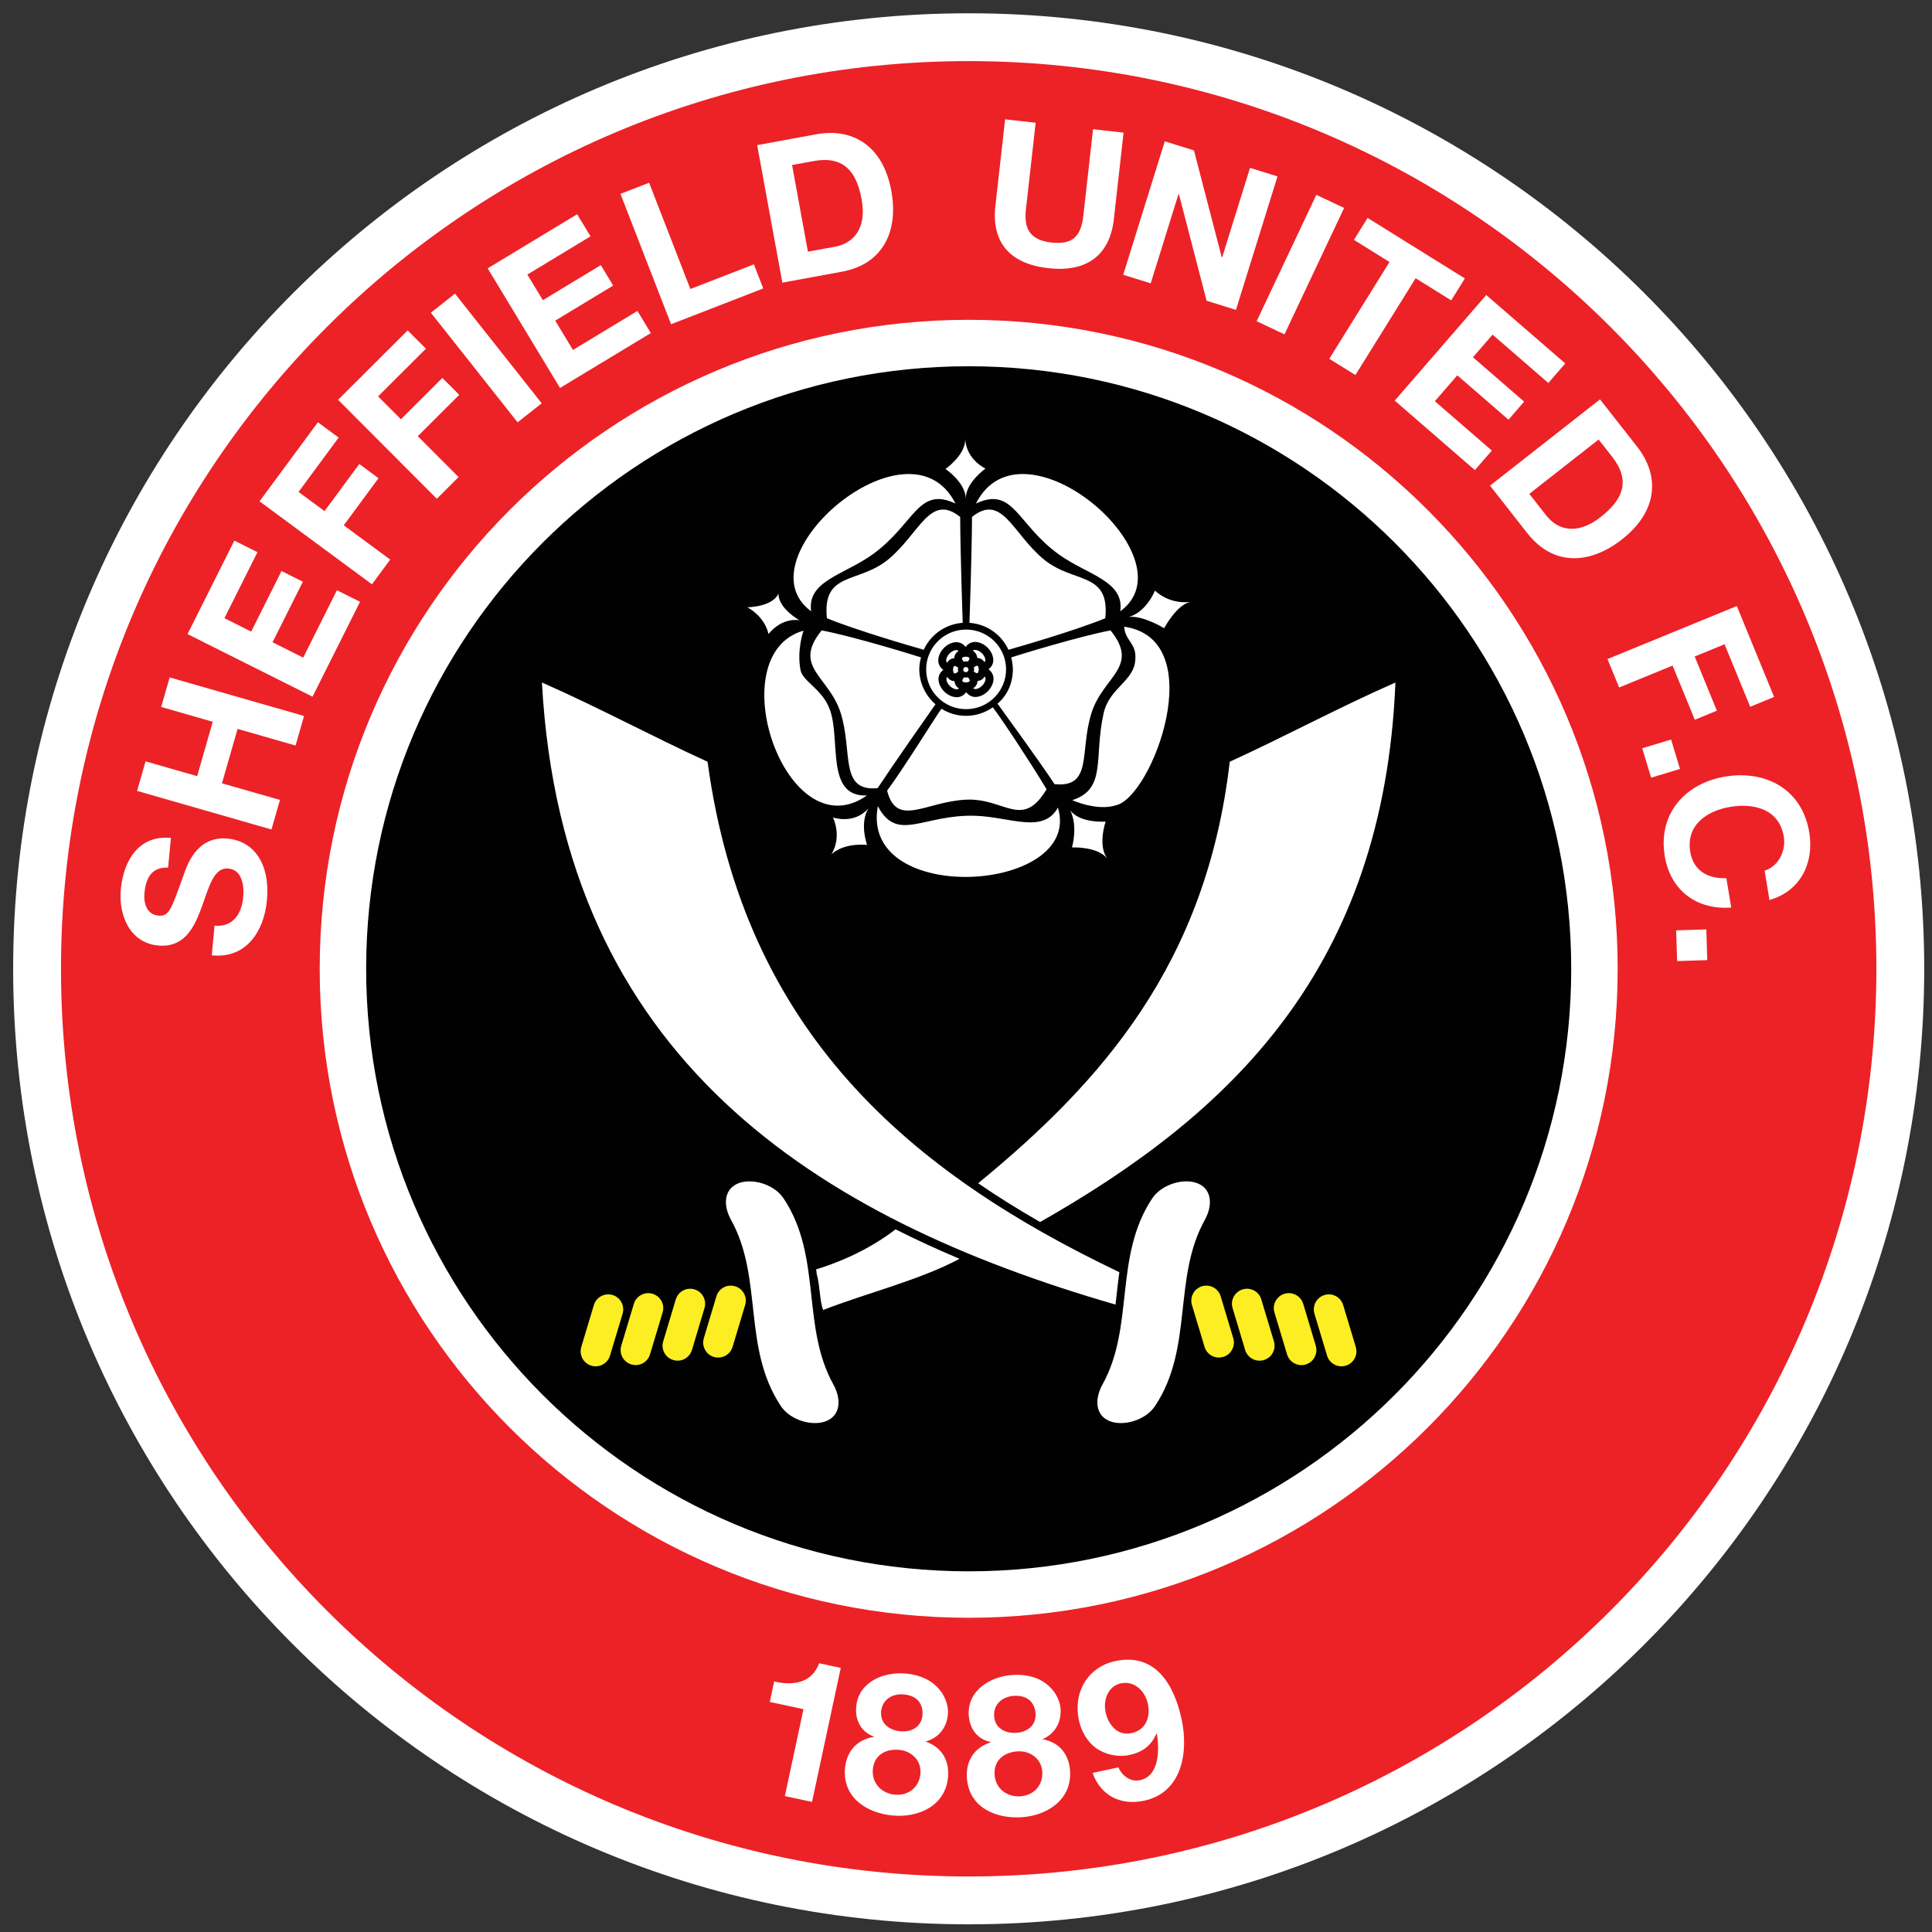 <svg width="73" height="73" viewBox="0 0 73 73" fill="none" xmlns="http://www.w3.org/2000/svg">
<rect x="0" y="0" width="73" height="73" fill="#333333" stroke="none"/>
<g clip-path="url(#clip0_937_2194)">
<path d="M72.706 36.606C72.706 56.545 56.541 72.71 36.602 72.71C16.662 72.71 0.497 56.545 0.497 36.606C0.497 16.666 16.662 0.502 36.601 0.502C56.541 0.502 72.706 16.666 72.706 36.606Z" fill="white"/>
<path d="M70.898 36.606C70.898 55.546 55.543 70.902 36.602 70.902C17.66 70.902 2.305 55.546 2.305 36.606C2.305 17.665 17.66 2.309 36.601 2.309C55.543 2.309 70.898 17.665 70.898 36.606Z" fill="#EC2227"/>
<path d="M61.123 36.606C61.123 50.149 50.144 61.127 36.602 61.127C23.058 61.127 12.08 50.149 12.08 36.606C12.08 23.063 23.058 12.084 36.602 12.084C50.144 12.084 61.123 23.063 61.123 36.606Z" fill="white"/>
<path d="M36.602 59.372C49.175 59.372 59.368 49.179 59.368 36.606C59.368 24.032 49.175 13.839 36.602 13.839C24.028 13.839 13.835 24.032 13.835 36.606C13.835 49.179 24.028 59.372 36.602 59.372Z" fill="#010101"/>
<path d="M35.571 26.78C35.204 27.306 34.185 28.975 33.519 29.875C33.883 31.295 34.981 30.28 36.515 30.215C37.97 30.152 38.623 31.355 39.545 29.823C38.942 28.819 37.872 27.196 37.513 26.724C37.232 26.924 36.889 27.044 36.519 27.047C36.171 27.052 35.847 26.951 35.571 26.78Z" fill="white"/>
<path d="M36.374 23.533L36.375 23.532C36.375 23.532 36.284 20.871 36.28 19.532C35.137 18.615 34.743 20.173 33.555 21.144C32.427 22.064 31.064 21.583 31.244 23.36C32.362 23.818 34.404 24.41 34.903 24.552C35.163 23.983 35.716 23.581 36.374 23.533Z" fill="white"/>
<path d="M34.8 24.84C34.407 24.715 32.275 24.057 31.046 23.819C29.922 25.207 31.328 25.55 31.765 26.94C32.228 28.403 31.703 29.924 33.161 29.779C33.795 28.821 35.015 27.083 35.347 26.611C34.981 26.293 34.742 25.83 34.735 25.305C34.734 25.143 34.761 24.989 34.8 24.84Z" fill="white"/>
<path d="M36.632 23.534C37.291 23.581 37.844 23.983 38.104 24.552C38.602 24.41 40.643 23.818 41.763 23.361C41.943 21.584 40.579 22.064 39.451 21.145C38.263 20.174 37.869 18.615 36.727 19.532C36.723 20.871 36.631 23.533 36.631 23.533L36.632 23.534Z" fill="white"/>
<path d="M38.206 24.84C38.245 24.989 38.272 25.143 38.271 25.306C38.264 25.83 38.059 26.269 37.692 26.588C38.025 27.059 39.212 28.671 39.846 29.629C41.303 29.773 40.778 28.403 41.242 26.94C41.678 25.55 43.085 25.207 41.96 23.819C40.73 24.057 38.599 24.716 38.206 24.84Z" fill="white"/>
<path d="M30.366 23.827C30.349 23.841 30.102 24.582 30.249 25.325C30.331 25.748 31.075 26.04 31.355 26.808C31.778 27.967 31.181 30.12 32.757 30.057C29.704 32.199 27.153 24.73 30.366 23.827Z" fill="white"/>
<path d="M42.478 23.679C45.772 24.162 43.53 30.129 42.165 30.427C41.626 30.602 40.928 30.412 40.515 30.235C41.826 29.803 41.322 28.657 41.699 26.954C41.919 25.97 42.876 25.735 42.899 24.898C42.944 24.302 42.502 24.202 42.478 23.679Z" fill="white"/>
<path d="M33.169 30.46C33.902 31.858 34.88 30.763 36.848 30.824C38.166 30.865 39.418 31.524 39.973 30.513C40.945 33.749 32.463 34.277 33.169 30.46Z" fill="white"/>
<path d="M36.102 19.026C34.672 18.355 34.557 19.819 32.952 20.961C31.879 21.725 30.481 21.958 30.65 23.098C27.92 21.108 34.356 15.558 36.102 19.026Z" fill="white"/>
<path d="M36.876 19.026C38.306 18.355 38.421 19.819 40.026 20.961C41.099 21.725 42.496 21.958 42.328 23.098C45.058 21.108 38.622 15.558 36.876 19.026Z" fill="white"/>
<path d="M37.238 17.703C37.238 17.703 36.476 18.241 36.496 18.838C36.465 18.21 35.724 17.721 35.724 17.721C35.724 17.721 36.496 17.18 36.468 16.588C36.525 17.392 37.238 17.703 37.238 17.703Z" fill="white"/>
<path d="M43.987 23.737C43.987 23.737 43.21 23.259 42.662 23.308C43.328 23.114 43.64 22.315 43.64 22.315C43.64 22.315 44.14 22.838 44.967 22.744C44.448 22.863 43.987 23.737 43.987 23.737Z" fill="white"/>
<path d="M40.505 32.021C40.505 32.021 40.74 31.223 40.438 30.62C40.82 31.121 41.776 31.043 41.776 31.043C41.776 31.043 41.461 31.957 41.844 32.446C41.462 31.968 40.505 32.021 40.505 32.021Z" fill="white"/>
<path d="M31.473 30.887C31.473 30.887 32.273 31.169 32.816 30.541C32.462 31.116 32.763 31.926 32.763 31.926C32.763 31.926 31.94 31.817 31.419 32.272C31.828 31.591 31.473 30.887 31.473 30.887Z" fill="white"/>
<path d="M29.415 22.43C29.408 22.998 30.211 23.437 30.211 23.437C30.211 23.437 29.583 23.294 29.037 23.955C28.88 23.263 28.236 22.946 28.236 22.946C28.236 22.946 29.181 22.939 29.415 22.43Z" fill="white"/>
<path d="M38.014 25.273C38.024 26.103 37.357 26.786 36.523 26.795C35.689 26.806 35.004 26.141 34.995 25.31C34.985 24.48 35.652 23.799 36.485 23.788C37.319 23.778 38.003 24.443 38.014 25.273Z" fill="white"/>
<path d="M36.506 26.152C36.422 26.273 36.294 26.344 36.15 26.344C35.808 26.34 35.472 26.012 35.46 25.669C35.457 25.526 35.526 25.396 35.644 25.309C35.524 25.227 35.452 25.099 35.452 24.955C35.456 24.613 35.783 24.276 36.125 24.264C36.269 24.262 36.399 24.328 36.485 24.446C36.569 24.326 36.697 24.256 36.841 24.255C37.184 24.26 37.519 24.587 37.531 24.929C37.535 25.074 37.467 25.203 37.348 25.288C37.469 25.373 37.539 25.501 37.54 25.645C37.536 25.986 37.209 26.322 36.866 26.335H36.863C36.72 26.337 36.592 26.27 36.506 26.152Z" fill="#010101"/>
<path d="M36.13 24.563C35.954 24.57 35.753 24.776 35.751 24.958C35.751 25.008 35.785 25.043 35.813 25.062L36.159 25.3L35.822 25.55C35.793 25.571 35.758 25.608 35.76 25.663C35.766 25.84 35.971 26.041 36.152 26.045C36.205 26.044 36.239 26.01 36.258 25.983L36.498 25.633L36.748 25.976C36.776 26.016 36.814 26.036 36.857 26.036C37.036 26.029 37.238 25.823 37.24 25.642C37.24 25.601 37.218 25.563 37.176 25.534L36.831 25.293L37.172 25.046C37.212 25.017 37.233 24.98 37.231 24.937C37.225 24.758 37.019 24.557 36.837 24.555C36.798 24.555 36.76 24.576 36.731 24.618L36.491 24.96L36.244 24.624C36.223 24.596 36.187 24.563 36.13 24.563Z" fill="white"/>
<path d="M37.039 24.884C37.007 24.869 36.969 24.86 36.924 24.86C36.92 24.753 36.864 24.679 36.828 24.642C36.738 24.556 36.611 24.522 36.487 24.521C36.363 24.524 36.236 24.561 36.149 24.651C36.111 24.687 36.06 24.763 36.057 24.87C36.014 24.872 35.975 24.882 35.942 24.896C35.793 24.963 35.716 25.128 35.719 25.308C35.721 25.489 35.803 25.653 35.953 25.716C35.986 25.73 36.023 25.738 36.067 25.738C36.072 25.847 36.127 25.919 36.165 25.958C36.255 26.043 36.383 26.078 36.506 26.077C36.629 26.075 36.755 26.038 36.844 25.949C36.88 25.91 36.934 25.836 36.936 25.728C36.98 25.727 37.017 25.716 37.05 25.703C37.199 25.636 37.277 25.47 37.274 25.289C37.272 25.108 37.192 24.944 37.039 24.884Z" fill="#010101"/>
<path d="M36.934 25.434L36.924 25.435C36.902 25.438 36.853 25.419 36.795 25.376C36.802 25.348 36.806 25.321 36.806 25.292C36.806 25.265 36.8 25.239 36.795 25.215C36.852 25.171 36.899 25.15 36.919 25.154L36.931 25.154C36.94 25.154 36.984 25.207 36.982 25.293C36.985 25.379 36.942 25.433 36.934 25.434Z" fill="white"/>
<path d="M36.633 25.745C36.617 25.762 36.561 25.785 36.501 25.785C36.442 25.787 36.384 25.765 36.369 25.747L36.36 25.725C36.355 25.699 36.388 25.642 36.425 25.591C36.451 25.598 36.476 25.603 36.504 25.602C36.529 25.602 36.552 25.597 36.576 25.591C36.612 25.641 36.647 25.696 36.642 25.721L36.633 25.745Z" fill="white"/>
<path d="M36.071 25.446L36.061 25.444C36.051 25.444 36.01 25.391 36.011 25.304C36.007 25.22 36.048 25.164 36.056 25.164L36.068 25.164L36.073 25.162C36.094 25.163 36.143 25.183 36.203 25.226C36.197 25.249 36.193 25.273 36.193 25.299C36.193 25.326 36.198 25.353 36.206 25.377C36.145 25.427 36.093 25.448 36.071 25.446Z" fill="white"/>
<path d="M36.356 24.855C36.374 24.835 36.431 24.814 36.49 24.814C36.55 24.813 36.606 24.832 36.623 24.852L36.632 24.873C36.637 24.897 36.607 24.949 36.573 24.997C36.548 24.993 36.522 24.988 36.496 24.988C36.465 24.988 36.439 24.995 36.413 25.002C36.376 24.955 36.345 24.902 36.349 24.877L36.356 24.855Z" fill="white"/>
<path d="M36.495 25.399C36.549 25.399 36.594 25.354 36.594 25.3C36.594 25.245 36.549 25.201 36.495 25.201C36.44 25.201 36.395 25.245 36.395 25.3C36.395 25.354 36.44 25.399 36.495 25.399Z" fill="white"/>
<path d="M31.5 52.333C31.798 52.886 31.75 53.475 31.23 53.691C30.712 53.908 29.857 53.67 29.498 53.118C28.038 50.911 28.849 48.279 27.611 46.073C27.314 45.521 27.363 44.934 27.883 44.717C28.4 44.501 29.257 44.738 29.614 45.291C31.073 47.496 30.264 50.129 31.5 52.333Z" fill="white"/>
<path d="M45.534 46.074C45.83 45.521 45.782 44.934 45.262 44.716C44.746 44.5 43.891 44.738 43.53 45.29C42.073 47.498 42.883 50.13 41.645 52.335C41.35 52.886 41.395 53.475 41.916 53.691C42.432 53.908 43.291 53.669 43.648 53.118C45.108 50.913 44.298 48.28 45.534 46.074Z" fill="white"/>
<path d="M23.146 48.931C23.446 49.022 23.615 49.339 23.525 49.638L23.048 51.222C22.96 51.522 22.642 51.691 22.344 51.602C22.044 51.512 21.874 51.196 21.963 50.896L22.439 49.312C22.53 49.012 22.845 48.841 23.146 48.931Z" fill="#FCEE23"/>
<path d="M24.656 48.885C24.958 48.975 25.128 49.291 25.037 49.589L24.56 51.175C24.47 51.475 24.155 51.645 23.855 51.555C23.555 51.465 23.385 51.149 23.474 50.848L23.951 49.264C24.041 48.965 24.357 48.795 24.656 48.885Z" fill="#FCEE23"/>
<path d="M26.241 48.719C26.539 48.81 26.71 49.126 26.619 49.426L26.145 51.009C26.053 51.309 25.738 51.48 25.438 51.388C25.138 51.3 24.968 50.983 25.059 50.683L25.534 49.099C25.625 48.799 25.94 48.629 26.241 48.719Z" fill="#FCEE23"/>
<path d="M27.776 48.601C28.077 48.691 28.246 49.008 28.156 49.308L27.68 50.892C27.589 51.191 27.275 51.361 26.974 51.272C26.674 51.181 26.504 50.865 26.593 50.566L27.069 48.981C27.159 48.68 27.475 48.511 27.776 48.601Z" fill="#FCEE23"/>
<path d="M50.046 48.931C49.747 49.022 49.577 49.339 49.666 49.638L50.143 51.222C50.232 51.522 50.55 51.691 50.849 51.602C51.148 51.512 51.32 51.195 51.228 50.896L50.752 49.312C50.661 49.012 50.347 48.841 50.046 48.931Z" fill="#FCEE23"/>
<path d="M48.533 48.885C48.236 48.975 48.064 49.291 48.154 49.59L48.631 51.175C48.721 51.476 49.039 51.645 49.338 51.557C49.637 51.465 49.805 51.15 49.716 50.848L49.242 49.266C49.151 48.965 48.835 48.795 48.533 48.885Z" fill="#FCEE23"/>
<path d="M46.953 48.719C46.654 48.809 46.482 49.126 46.573 49.425L47.048 51.009C47.14 51.309 47.454 51.48 47.756 51.388C48.056 51.3 48.225 50.983 48.135 50.683L47.658 49.098C47.569 48.798 47.253 48.629 46.953 48.719Z" fill="#FCEE23"/>
<path d="M45.417 48.601C45.118 48.691 44.947 49.008 45.037 49.308L45.514 50.892C45.603 51.191 45.919 51.361 46.219 51.27C46.519 51.181 46.688 50.865 46.599 50.566L46.123 48.981C46.032 48.681 45.718 48.511 45.417 48.601Z" fill="#FCEE23"/>
<path d="M46.466 28.782C45.581 36.41 41.636 40.873 36.959 44.709C37.731 45.239 38.516 45.724 39.3 46.174C46.488 42.089 52.28 36.613 52.726 25.789C50.583 26.73 48.581 27.815 46.466 28.782Z" fill="white"/>
<path d="M30.86 48.137C30.996 48.647 30.968 49.169 31.104 49.497C32.768 48.849 34.75 48.369 36.256 47.564C35.448 47.224 34.64 46.855 33.839 46.45C32.998 47.095 31.976 47.614 30.837 47.962C30.845 48.02 30.853 48.078 30.86 48.137Z" fill="white"/>
<path d="M42.187 48.961C42.22 48.667 42.253 48.368 42.294 48.07C34.41 44.305 28.125 39.04 26.735 28.783C24.619 27.816 22.62 26.73 20.477 25.789C21.251 40.005 30.874 46.03 42.15 49.294C42.162 49.184 42.174 49.073 42.187 48.961Z" fill="white"/>
<path d="M8.107 34.976C8.807 35.042 9.131 34.523 9.189 33.904C9.227 33.499 9.168 32.869 8.63 32.818C8.063 32.764 7.893 33.544 7.613 34.297C7.333 35.059 6.957 35.819 5.97 35.725C4.894 35.623 4.475 34.558 4.565 33.608C4.668 32.51 5.243 31.546 6.458 31.661L6.352 32.781C5.715 32.758 5.511 33.192 5.458 33.744C5.423 34.113 5.538 34.555 5.98 34.596C6.385 34.635 6.46 34.389 6.924 33.102C7.056 32.728 7.41 31.573 8.604 31.686C9.569 31.777 10.219 32.604 10.084 34.033C9.973 35.197 9.296 36.233 8.001 36.096L8.107 34.976Z" fill="white"/>
<path d="M5.18 29.884L5.5 28.767L7.449 29.327L8.039 27.272L6.09 26.712L6.411 25.596L11.488 27.053L11.168 28.17L8.977 27.541L8.387 29.597L10.578 30.225L10.257 31.342L5.18 29.884Z" fill="white"/>
<path d="M7.086 23.959L8.855 20.427L9.728 20.864L8.479 23.358L9.491 23.864L10.637 21.576L11.444 21.98L10.298 24.268L11.456 24.848L12.731 22.301L13.604 22.739L11.809 26.324L7.086 23.959Z" fill="white"/>
<path d="M9.806 18.942L12.011 15.955L12.796 16.534L11.281 18.587L12.262 19.312L13.576 17.533L14.302 18.069L12.989 19.848L14.744 21.144L14.054 22.078L9.806 18.942Z" fill="white"/>
<path d="M12.774 15.107L15.404 12.484L16.093 13.175L14.286 14.978L15.149 15.842L16.715 14.28L17.352 14.919L15.786 16.481L17.327 18.026L16.505 18.846L12.774 15.107Z" fill="white"/>
<path d="M16.28 11.816L17.191 11.095L20.468 15.238L19.557 15.958L16.28 11.816Z" fill="white"/>
<path d="M18.427 10.139L21.807 8.095L22.313 8.93L19.926 10.374L20.512 11.342L22.702 10.018L23.169 10.79L20.979 12.115L21.649 13.223L24.086 11.749L24.591 12.585L21.16 14.659L18.427 10.139Z" fill="white"/>
<path d="M23.444 7.325L24.527 6.905L26.085 10.92L28.486 9.989L28.839 10.899L25.356 12.251L23.444 7.325Z" fill="white"/>
<path d="M28.609 5.484L30.85 5.073C32.196 4.827 33.362 5.486 33.678 7.21C33.954 8.716 33.387 9.978 31.802 10.268L29.561 10.679L28.609 5.484ZM30.527 9.509L31.546 9.323C32.208 9.202 32.766 8.678 32.556 7.529C32.364 6.481 31.878 5.878 30.743 6.086L29.928 6.235L30.527 9.509Z" fill="white"/>
<path d="M42.087 8.275C41.928 9.694 41.013 10.291 39.609 10.133C38.198 9.974 37.451 9.198 37.611 7.772L37.978 4.509L39.132 4.638L38.765 7.902C38.701 8.475 38.784 9.058 39.718 9.163C40.541 9.255 40.846 8.925 40.934 8.146L41.3 4.882L42.454 5.012L42.087 8.275Z" fill="white"/>
<path d="M44.011 5.34L45.113 5.683L46.164 9.722L46.178 9.726L47.232 6.343L48.27 6.666L46.7 11.709L45.591 11.364L44.544 7.334L44.53 7.33L43.479 10.706L42.44 10.383L44.011 5.34Z" fill="white"/>
<path d="M49.737 7.362L50.787 7.857L48.533 12.633L47.482 12.137L49.737 7.362Z" fill="white"/>
<path d="M52.502 9.9L51.158 9.063L51.674 8.234L55.349 10.521L54.833 11.35L53.489 10.513L51.214 14.17L50.227 13.556L52.502 9.9Z" fill="white"/>
<path d="M56.158 11.147L59.143 13.733L58.503 14.471L56.396 12.645L55.655 13.5L57.589 15.176L56.998 15.858L55.064 14.182L54.216 15.16L56.368 17.025L55.728 17.763L52.699 15.137L56.158 11.147Z" fill="white"/>
<path d="M60.456 15.09L61.862 16.883C62.706 17.96 62.665 19.299 61.286 20.38C60.081 21.325 58.7 21.411 57.705 20.142L56.3 18.349L60.456 15.09ZM57.785 18.66L58.423 19.475C58.839 20.005 59.562 20.256 60.482 19.535C61.32 18.878 61.627 18.167 60.915 17.259L60.404 16.607L57.785 18.66Z" fill="white"/>
<path d="M65.625 22.899L67.034 26.334L66.13 26.705L65.162 24.343L64.033 24.806L64.872 26.853L64.037 27.195L63.198 25.149L61.179 25.976L60.738 24.902L65.625 22.899Z" fill="white"/>
<path d="M63.141 27.943L63.478 29.054L62.387 29.385L62.051 28.273L63.141 27.943Z" fill="white"/>
<path d="M66.675 32.898C67.181 32.739 67.493 32.177 67.399 31.608C67.228 30.579 66.288 30.337 65.376 30.488C64.507 30.632 63.696 31.164 63.866 32.193C63.983 32.894 64.53 33.209 65.23 33.182L65.414 34.292C64.096 34.39 63.115 33.63 62.903 32.353C62.636 30.74 63.683 29.592 65.186 29.343C66.734 29.086 68.095 29.835 68.362 31.448C68.552 32.594 68.04 33.669 66.859 34.007L66.675 32.898Z" fill="white"/>
<path d="M64.472 35.117L64.509 36.278L63.37 36.314L63.333 35.153L64.472 35.117Z" fill="white"/>
<path d="M30.682 68.085L29.655 67.865L30.359 64.581L29.086 64.308L29.252 63.534C29.965 63.702 30.676 63.597 30.951 62.846L31.768 63.021L30.682 68.085Z" fill="white"/>
<path d="M34.215 63.234C35.497 63.348 35.861 64.272 35.817 64.773C35.771 65.281 35.469 65.67 34.967 65.804L34.969 65.79L34.968 65.797L34.967 65.804C35.567 65.999 35.878 66.502 35.821 67.15C35.724 68.233 34.704 68.685 33.746 68.6C32.751 68.511 31.83 67.924 31.929 66.812C31.988 66.156 32.397 65.724 33.015 65.631L33.016 65.616C32.527 65.431 32.306 64.996 32.351 64.487C32.433 63.559 33.375 63.16 34.215 63.234ZM33.816 67.811C34.317 67.856 34.732 67.537 34.778 67.02C34.821 66.527 34.453 66.159 33.967 66.117C33.458 66.071 33.027 66.323 32.98 66.853C32.933 67.384 33.315 67.767 33.816 67.811ZM34.021 65.416C34.449 65.454 34.816 65.249 34.855 64.806C34.879 64.541 34.794 64.08 34.145 64.023C33.725 63.985 33.334 64.211 33.293 64.668C33.253 65.117 33.601 65.378 34.021 65.416Z" fill="white"/>
<path d="M38.261 63.288C39.546 63.209 40.043 64.068 40.074 64.57C40.105 65.08 39.864 65.51 39.388 65.717L39.387 65.702L39.388 65.71L39.388 65.717C40.01 65.82 40.393 66.271 40.433 66.921C40.499 68.006 39.557 68.605 38.597 68.664C37.6 68.725 36.602 68.282 36.533 67.166C36.493 66.509 36.834 66.021 37.431 65.836L37.43 65.822C36.919 65.712 36.635 65.314 36.604 64.805C36.547 63.874 37.419 63.339 38.261 63.288ZM38.395 65.474C38.823 65.448 39.155 65.19 39.129 64.747C39.112 64.481 38.959 64.038 38.309 64.077C37.888 64.103 37.535 64.384 37.563 64.842C37.59 65.293 37.974 65.499 38.395 65.474ZM38.549 67.873C39.051 67.843 39.413 67.465 39.382 66.948C39.351 66.453 38.932 66.145 38.444 66.175C37.935 66.206 37.547 66.519 37.579 67.05C37.611 67.582 38.046 67.904 38.549 67.873Z" fill="white"/>
<path d="M42.26 66.779C42.398 67.106 42.72 67.339 43.075 67.263C43.82 67.103 43.806 66.085 43.714 65.514L43.696 65.503C43.499 65.961 43.166 66.207 42.674 66.312C42.24 66.405 41.755 66.297 41.398 66.041C41.064 65.787 40.85 65.394 40.765 64.996C40.543 63.962 41.084 62.991 42.14 62.764C43.674 62.435 44.373 63.685 44.648 64.966C44.913 66.203 44.666 67.731 43.226 68.04C42.351 68.228 41.59 67.853 41.283 66.989L42.26 66.779ZM43.37 64.37C43.269 63.9 42.864 63.494 42.351 63.605C41.859 63.71 41.678 64.241 41.775 64.697C41.878 65.174 42.226 65.599 42.754 65.485C43.304 65.367 43.477 64.869 43.37 64.37Z" fill="white"/>
</g>
<defs>
<clipPath id="clip0_937_2194">
<rect width="72.477" height="72.477" fill="white" transform="translate(0.497 0.501)"/>
</clipPath>
</defs>
</svg>
